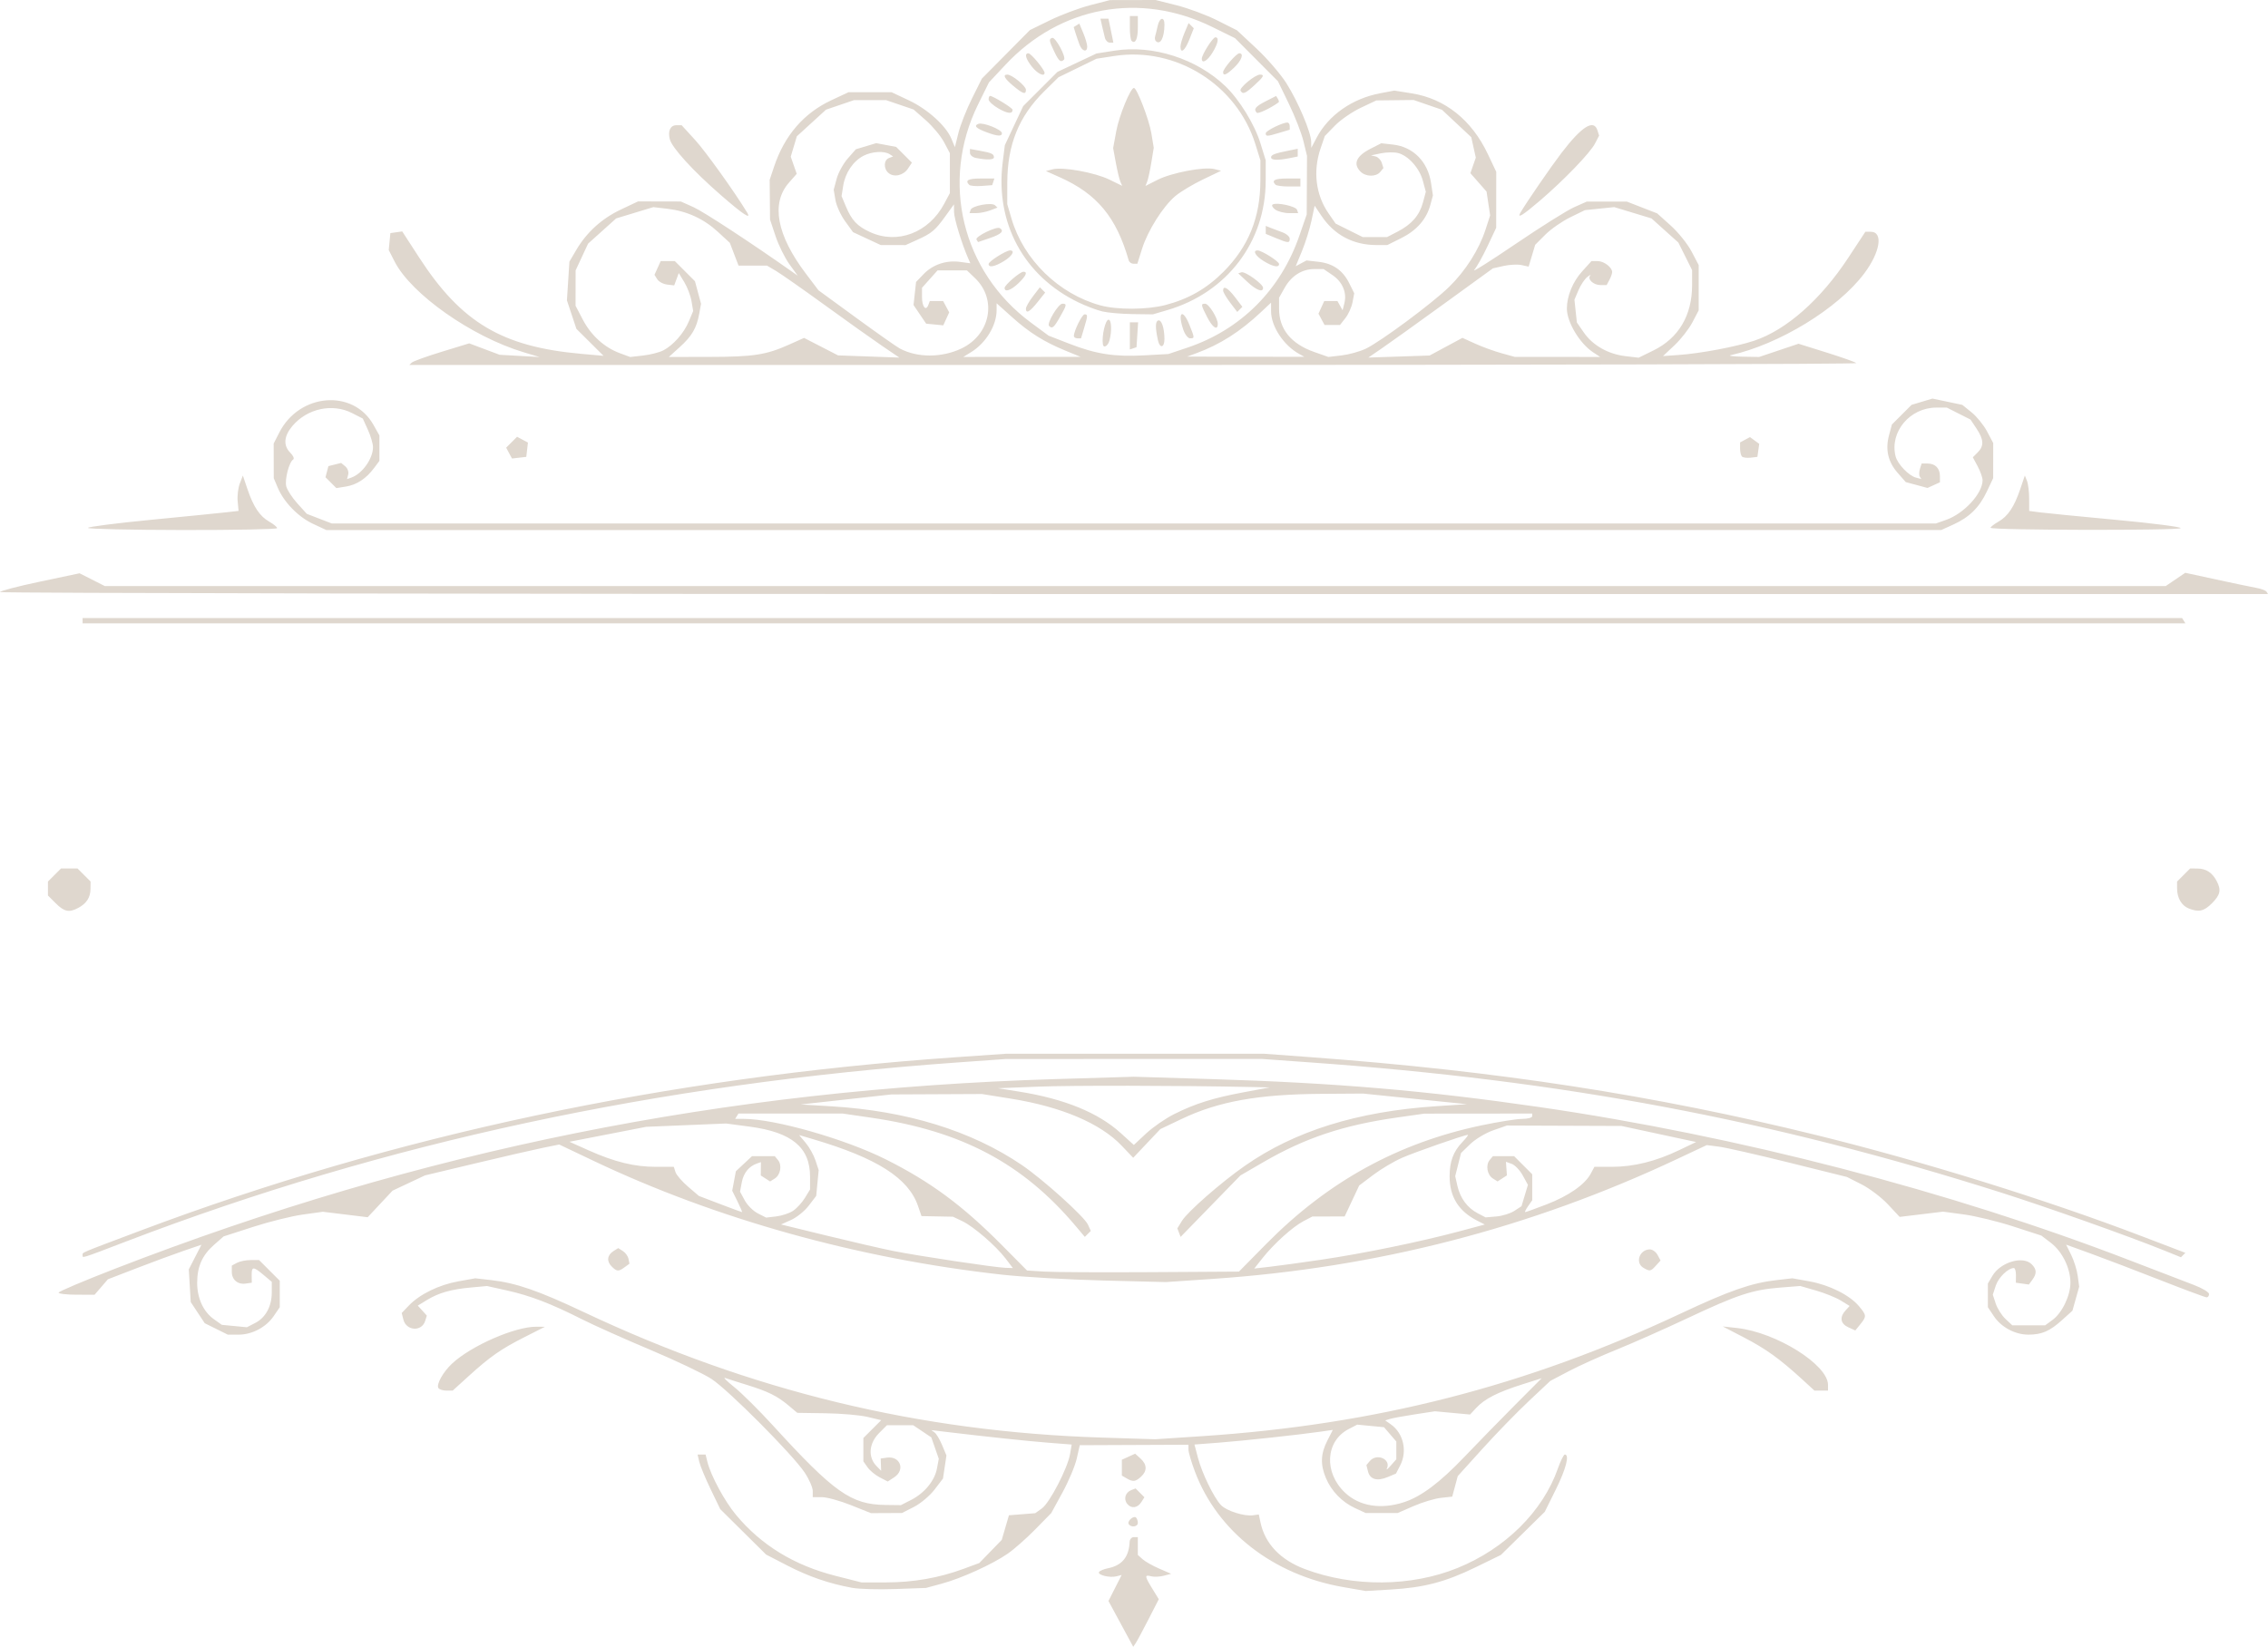 <?xml version="1.0" encoding="UTF-8" standalone="no"?>
<!-- Created with Inkscape (http://www.inkscape.org/) -->

<svg
   version="1.1"
   id="svg1"
   width="851.113"
   height="618.173"
   viewBox="0 0 851.113 618.173"
   fill="#dfd7ce"
   xmlns="http://www.w3.org/2000/svg"
   xmlns:svg="http://www.w3.org/2000/svg">
  <defs
     id="defs1" />
  <g
     id="g1"
     transform="translate(-262.38,-138.958)">
    <path
       d="M 54.529,884.196 C 54.238,883.905 54,879.692 54,874.833 V 866 H 45 36 V 460 54 h 8.962 8.962 L 54.212,44.926 54.5,35.852 l 636,0.006 636,0.006 0.287,9.068 0.288,9.068 h 8.962 8.963 v 406 406 h -8.963 -8.962 l -0.288,8.959 -0.287,8.959 -635.721,0.403 C 341.133,884.543 54.82,884.487 54.529,884.196 Z M 1324,874 v -8 H 690.5 57 v 8 8 H 690.5 1324 Z M 54,460 V 56.5 H 46.5 39 V 460 863.5 h 7.5 7.5 z m 1270,0.043 V 56.213 L 690.5,56.356 57,56.5 l 2.8e-5,403.5 2.7e-5,403.5 633.5,0.187 L 1324,863.874 Z M 1342.001,460 1342,56.5 h -7.5 -7.5 V 460 863.5 h 7.498 7.498 z M 1324,46 V 38 H 690.5 57 v 8 8 H 690.5 1324 Z"
       id="path1"
       style="display:none" />
  </g>
  <g
     id="layer3"
     transform="translate(-262.38,-138.958)">
    <path
       d="m 683.002,748.533 -4.649,-8.598 2.476,-4.886 2.476,-4.886 -1.949,0.51 c -2.499,0.654 -7.224,-0.513 -6.543,-1.615 0.286,-0.463 1.795,-1.096 3.353,-1.408 5.292,-1.058 7.883,-4.226 8.132,-9.942 0.042,-0.963 0.751,-1.75 1.577,-1.75 h 1.5 v 3.345 3.345 l 1.763,1.595 c 0.97,0.877 3.782,2.47 6.25,3.539 l 4.487,1.944 -2.766,0.728 c -1.521,0.401 -3.659,0.495 -4.75,0.21 -2.522,-0.659 -2.463,-0.088 0.479,4.701 l 2.401,3.907 -3.889,7.593 c -2.139,4.176 -4.297,8.194 -4.795,8.929 l -0.905,1.337 z m -100.795,-13.53 c -8.677,-1.591 -16.296,-4.209 -24.331,-8.359 l -8,-4.132 -8.606,-8.527 -8.606,-8.527 -3.613,-7.5 c -1.987,-4.125 -3.901,-8.738 -4.252,-10.25 l -0.639,-2.75 h 1.5 1.5 l 0.684,2.75 c 1.29,5.187 6.452,14.753 10.741,19.905 9.491,11.401 21.819,18.944 37.431,22.905 l 9.617,2.44 h 9.306 c 10.164,0 19.828,-1.694 29.017,-5.087 l 5.92,-2.185 4.214,-4.344 4.214,-4.344 1.347,-4.62 1.347,-4.62 4.935,-0.389 4.935,-0.389 2.504,-1.798 c 2.913,-2.092 9.643,-15.069 10.554,-20.349 l 0.625,-3.624 -8.838,-0.691 c -7.753,-0.606 -23.024,-2.228 -38.838,-4.125 l -5,-0.6 1.211,0.868 c 0.666,0.477 1.943,2.619 2.837,4.759 l 1.626,3.891 -0.649,4.327 -0.649,4.327 -3.188,4.172 c -1.754,2.294 -5.213,5.205 -7.688,6.469 l -4.5,2.297 -5.833,0.028 -5.833,0.028 -7.492,-3 c -4.121,-1.65 -9.033,-3 -10.917,-3 h -3.424 v -2.329 c 0,-1.281 -1.355,-4.374 -3.01,-6.873 -4.471,-6.75 -28.658,-31.058 -35.018,-35.192 -3.04,-1.977 -13.39,-6.9 -23,-10.942 -9.61,-4.041 -21.095,-9.179 -25.523,-11.417 -11.643,-5.885 -19.442,-8.887 -28.08,-10.809 l -7.611,-1.693 -6.129,0.563 c -7.433,0.683 -12.037,2.005 -16.488,4.734 l -3.359,2.06 1.699,1.877 1.699,1.877 -0.641,2.021 c -1.307,4.117 -7.099,3.726 -8.172,-0.553 l -0.616,-2.455 2.698,-2.816 c 4.03,-4.207 11.262,-7.747 18.484,-9.049 l 6.432,-1.159 6.068,0.696 c 9.258,1.062 17.598,3.947 34.58,11.963 62.865,29.674 125.982,44.97 194.488,47.133 l 20,0.632 17.5,-1.156 c 65.22,-4.309 121.744,-18.791 179.755,-46.057 18.212,-8.56 26.46,-11.442 35.813,-12.515 l 6.068,-0.696 6.432,1.159 c 7.436,1.34 15.046,5.152 18.515,9.275 2.909,3.457 2.94,3.853 0.535,6.823 l -1.883,2.325 -2.618,-1.193 c -2.955,-1.346 -3.363,-3.755 -1.065,-6.293 l 1.552,-1.715 -3.302,-2.025 c -1.816,-1.114 -5.984,-2.799 -9.262,-3.746 l -5.96,-1.72 -7.54,0.596 c -10.408,0.823 -16.058,2.685 -34.54,11.383 -8.8,4.142 -20.892,9.504 -26.871,11.917 -5.979,2.412 -14.016,6.039 -17.86,8.059 l -6.989,3.673 -8.057,7.568 c -4.431,4.162 -12.245,12.201 -17.363,17.864 l -9.307,10.296 -1.038,3.855 -1.038,3.855 -4.238,0.463 c -2.331,0.255 -6.938,1.639 -10.238,3.076 l -6,2.613 -6,0.002 -6,0.002 -4,-1.852 c -4.902,-2.269 -8.887,-6.392 -10.947,-11.322 -2.106,-5.042 -1.952,-9.08 0.532,-13.948 l 2.085,-4.086 -4.335,0.628 c -8.072,1.17 -29.286,3.468 -38.463,4.168 l -9.128,0.696 1.319,4.999 c 1.529,5.796 5.908,14.817 8.59,17.696 2.048,2.198 8.756,4.343 12.101,3.869 l 2.143,-0.303 0.634,3 c 1.681,7.958 7.465,14.038 16.637,17.49 18.147,6.83 39.887,6.677 57.315,-0.405 17.943,-7.291 31.993,-21.226 37.645,-37.335 1.013,-2.888 2.186,-5.25 2.607,-5.25 1.844,0 0.456,5.394 -3.38,13.134 l -4.146,8.366 -8.227,8.092 -8.227,8.092 -9.377,4.573 c -11.416,5.567 -19.402,7.675 -31.878,8.41 l -9.5,0.56 -8.518,-1.488 c -26.249,-4.585 -47.084,-20.833 -55.547,-43.318 -1.339,-3.558 -2.435,-7.286 -2.435,-8.285 v -1.815 l -20.397,0.088 -20.397,0.088 -1.125,5 c -0.619,2.75 -3.028,8.484 -5.353,12.743 l -4.228,7.743 -6,6.121 c -3.3,3.366 -7.946,7.464 -10.325,9.107 -5.772,3.985 -17.28,9.224 -24.675,11.235 l -6,1.631 -11.5,0.41 c -6.325,0.226 -13.601,0.025 -16.169,-0.446 z m 207.077,-32.166 c 6.42,-2.095 13.447,-7.369 22.602,-16.967 4.939,-5.177 13.493,-13.945 19.01,-19.485 l 10.031,-10.072 -7.318,2.324 c -9.153,2.906 -14.05,5.396 -17.149,8.715 l -2.416,2.589 -6.584,-0.61 -6.584,-0.61 -7.5,1.149 c -4.125,0.632 -8.327,1.403 -9.337,1.713 l -1.837,0.564 2.093,1.466 c 4.765,3.337 6.299,10.088 3.517,15.469 l -1.565,3.026 -3.077,1.294 c -3.981,1.674 -6.663,0.922 -7.416,-2.077 l -0.601,-2.393 1.234,-1.487 c 2.632,-3.172 8.191,-0.7 6.416,2.853 -0.319,0.638 0.355,0.097 1.497,-1.201 l 2.076,-2.361 v -3.333 -3.333 l -2.309,-2.684 -2.309,-2.684 -5.026,-0.483 -5.026,-0.483 -3.21,1.66 c -8.73,4.514 -9.406,16.328 -1.368,23.882 5.433,5.105 13.463,6.395 22.154,3.56 z m -184.993,-0.835 c 5.014,-2.558 8.837,-7.201 9.695,-11.776 l 0.689,-3.673 -1.399,-4.015 -1.399,-4.015 -3.398,-2.283 -3.398,-2.283 h -4.929 -4.929 l -2.923,2.923 c -3.857,3.858 -4.278,9.02 -1.009,12.385 l 1.757,1.808 -0.086,-2.308 -0.086,-2.308 2.305,-0.327 c 5.025,-0.712 7.018,4.586 2.771,7.369 l -2.424,1.588 -3.015,-1.559 c -1.659,-0.858 -3.718,-2.562 -4.576,-3.788 l -1.56,-2.228 v -4.378 -4.377 l 3.349,-3.349 3.349,-3.349 -5.099,-1.219 c -2.805,-0.671 -9.891,-1.29 -15.748,-1.376 l -10.648,-0.157 -3.221,-2.711 c -4.285,-3.605 -7.738,-5.319 -15.632,-7.757 -3.622,-1.119 -7.319,-2.301 -8.217,-2.629 -0.898,-0.327 0.639,1.221 3.416,3.441 2.777,2.22 9.302,8.693 14.5,14.385 23.048,25.239 29.353,29.695 42.241,29.851 l 5.79,0.07 z m 81.656,9.069 c -0.68,-1.101 1.868,-3.342 2.772,-2.438 0.362,0.362 0.658,1.258 0.658,1.991 0,1.49 -2.578,1.825 -3.43,0.447 z m -0.524,-7.558 c -1.493,-1.799 -0.757,-4.346 1.509,-5.215 l 1.6,-0.614 1.655,1.656 1.655,1.656 -1.09,1.731 c -1.46,2.319 -3.775,2.66 -5.33,0.787 z m -0.296,-9.636 -1.75,-1.019 v -2.972 -2.972 l 2.496,-1.137 2.496,-1.137 2.004,1.814 c 2.494,2.257 2.557,4.694 0.175,6.849 -2.1,1.9 -2.985,1.994 -5.421,0.575 z M 426.894,659.987 c -0.843,-1.363 1.777,-6.038 5.143,-9.178 7.18,-6.698 23.626,-13.886 31.641,-13.828 l 3.198,0.023 -7.743,3.92 c -8.815,4.463 -12.831,7.277 -21.064,14.757 l -5.807,5.276 h -2.384 c -1.311,0 -2.654,-0.437 -2.984,-0.971 z m 511.689,-3.34 c -8.325,-7.623 -13.531,-11.368 -21.707,-15.613 l -8,-4.154 5.356,0.587 c 14.681,1.61 34.144,13.772 34.144,21.335 v 2.156 h -2.543 -2.543 z m -595.039,-18.835 -4.332,-2.144 -2.628,-3.972 -2.628,-3.972 -0.364,-6.133 -0.364,-6.133 2.373,-4.622 2.373,-4.622 -6.549,2.236 c -3.602,1.23 -11.499,4.146 -17.549,6.481 l -11,4.245 -2.5,2.9 -2.5,2.9 -6.75,-0.009 c -3.712,-0.005 -6.75,-0.355 -6.75,-0.777 0,-0.423 9.562,-4.475 21.25,-9.004 114.859,-44.518 228.315,-67.403 352.75,-71.154 l 29.5,-0.889 28.917,0.879 c 46.736,1.421 80.396,4.286 123.083,10.478 74.524,10.81 154.272,31.523 222,57.661 9.9,3.821 20.587,7.926 23.749,9.122 3.162,1.197 5.75,2.738 5.75,3.426 5e-4,0.688 -0.407,1.25 -0.906,1.25 -0.499,0 -8.486,-2.973 -17.75,-6.607 -9.264,-3.634 -20.925,-8.085 -25.915,-9.892 l -9.071,-3.285 1.913,3.866 c 1.052,2.126 2.156,5.676 2.452,7.888 l 0.539,4.022 -1.261,4.506 -1.262,4.506 -3.922,3.543 c -4.611,4.166 -7.596,5.455 -12.633,5.452 -4.969,-0.002 -10.162,-2.775 -12.915,-6.896 l -2.27,-3.398 v -4.448 -4.448 l 1.706,-2.888 c 3.038,-5.143 11.445,-7.626 14.723,-4.349 1.914,1.914 1.985,3.481 0.265,5.832 l -1.306,1.786 -2.444,-0.345 -2.444,-0.345 0.039,-2.75 c 0.022,-1.512 -0.332,-2.75 -0.785,-2.75 -2.152,0 -5.767,3.508 -6.781,6.582 l -1.128,3.418 1.107,3.353 c 0.609,1.844 2.255,4.432 3.658,5.75 l 2.551,2.397 h 6.17 6.169 l 2.736,-2 c 3.634,-2.657 6.77,-9.198 6.742,-14.066 -0.03,-5.449 -3.086,-11.652 -7.337,-14.895 l -3.577,-2.728 -10.595,-3.436 c -5.827,-1.89 -14.121,-3.91 -18.43,-4.49 l -7.836,-1.054 -8.154,0.986 -8.154,0.986 -4.417,-4.722 c -2.429,-2.597 -6.885,-5.971 -9.9,-7.496 l -5.483,-2.774 -21.684,-5.389 c -11.926,-2.964 -23.76,-5.655 -26.298,-5.981 l -4.614,-0.592 -11,5.177 c -55.234,25.996 -112.864,40.876 -174.5,45.056 l -17.5,1.187 -23.5,-0.589 c -12.925,-0.324 -30.025,-1.314 -38,-2.199 -53.899,-5.985 -107.405,-20.904 -153.318,-42.752 l -12.818,-6.1 -6.182,1.259 c -3.4,0.692 -14.732,3.3 -25.182,5.795 l -19,4.536 -6.089,2.866 -6.089,2.866 -4.666,4.989 -4.666,4.989 -8.407,-1.028 -8.407,-1.028 -7.565,1.052 c -4.161,0.579 -12.541,2.661 -18.622,4.627 l -11.057,3.575 -3.614,3.173 c -4.417,3.878 -6.316,8.169 -6.316,14.271 0,5.755 2.324,10.816 6.251,13.612 l 3.004,2.139 4.707,0.452 4.707,0.452 3.149,-1.628 c 3.894,-2.014 6.183,-6.254 6.183,-11.456 v -3.961 l -3.077,-2.589 c -3.884,-3.268 -4.512,-3.245 -4.463,0.161 l 0.039,2.75 -2.305,0.327 c -2.983,0.423 -5.195,-1.457 -5.195,-4.414 v -2.342 l 1.934,-1.035 c 1.064,-0.569 3.367,-1.035 5.118,-1.035 h 3.183 l 3.882,3.882 3.882,3.882 v 4.97 4.97 l -2.25,3.296 c -2.883,4.223 -8.133,7 -13.234,6.999 l -4.016,-7.9e-4 z m 394.052,-31.942 c 23.098,-23.412 49.421,-37.908 80.78,-44.484 6.325,-1.326 13.188,-2.415 15.25,-2.42 2.062,-0.004 3.75,-0.458 3.75,-1.008 v -1 l -20.25,0.018 -20.25,0.018 -10.222,1.453 c -20.215,2.874 -34.506,7.652 -50.279,16.812 l -8.5,4.936 -11.223,11.533 -11.223,11.533 -0.614,-1.6 -0.614,-1.6 1.72,-2.802 c 2.114,-3.443 14.637,-14.411 23.606,-20.674 18.776,-13.113 42.257,-20.427 71.847,-22.381 l 11.5,-0.759 -19.5,-1.993 -19.5,-1.993 -15.5,0.104 c -23.821,0.16 -38.716,2.829 -52.532,9.414 l -8.032,3.828 -5.087,5.379 -5.087,5.379 -4.381,-4.591 c -7.975,-8.358 -22.591,-14.559 -41.459,-17.59 l -10.921,-1.754 -17,0.081 -17,0.08 -17,1.88 -17,1.88 11.538,0.698 c 28.29,1.712 52.47,9.169 71.419,22.027 7.929,5.38 23.435,19.355 24.8,22.351 l 1.089,2.39 -1.124,1.124 -1.124,1.124 -3.281,-3.901 c -19.916,-23.681 -42.917,-35.893 -76.945,-40.852 l -10.628,-1.549 h -19.563 -19.563 l -0.618,1 -0.618,1 3.309,0.003 c 11.577,0.011 37.988,7.555 53.261,15.213 16.747,8.397 28.759,17.276 43.508,32.157 l 9.46,9.545 6.54,0.411 c 3.597,0.226 21.489,0.319 39.761,0.207 l 33.22,-0.205 z m -97.848,5.509 c -3.681,-4.826 -12.035,-12.033 -16.285,-14.05 l -3.464,-1.644 -5.905,-0.114 -5.905,-0.114 -1.312,-3.816 c -3.595,-10.46 -15.356,-17.951 -39.31,-25.04 l -5.308,-1.571 2.472,2.938 c 1.36,1.616 3.013,4.577 3.674,6.58 l 1.202,3.642 -0.465,4.841 -0.465,4.841 -2.785,3.651 c -1.532,2.008 -4.504,4.421 -6.605,5.361 l -3.82,1.71 17.204,4.202 c 9.462,2.311 20.649,4.892 24.86,5.735 9.349,1.871 38.285,6.224 42.145,6.34 l 2.801,0.084 z m 118.628,0.419 c 15.41,-2.268 36.941,-6.689 51.35,-10.544 l 9.85,-2.635 -2.85,-1.452 c -6.981,-3.556 -10.351,-8.965 -10.351,-16.612 0,-5.581 1.381,-9.315 4.751,-12.847 1.443,-1.512 2.392,-2.75 2.109,-2.75 -1.292,0 -19.929,6.507 -24.818,8.665 -3.002,1.325 -7.824,4.196 -10.716,6.379 l -5.258,3.97 -2.728,5.806 -2.728,5.806 -6.056,0.014 -6.056,0.014 -3.364,1.758 c -4.031,2.106 -11.09,8.481 -15.354,13.865 l -3.094,3.907 5.907,-0.678 c 3.249,-0.373 11.982,-1.572 19.407,-2.665 z M 559.962,593.493 c 1.38,-0.904 3.386,-3.082 4.458,-4.84 l 1.949,-3.196 0.004,-4.8 c 0.009,-10.974 -6.845,-16.671 -22.582,-18.773 l -8.914,-1.19 -15,0.622 -15,0.622 -14.404,2.806 -14.404,2.806 7.243,3.239 c 9.744,4.357 17.142,6.167 25.207,6.167 h 6.723 l 0.626,1.972 c 0.344,1.085 2.463,3.544 4.708,5.466 l 4.082,3.494 7.945,3.034 c 4.37,1.669 8.075,3.034 8.234,3.034 0.159,0 -0.604,-1.804 -1.695,-4.01 l -1.984,-4.01 0.687,-3.661 0.687,-3.661 3.028,-2.829 3.028,-2.829 h 4.272 4.272 l 1.199,1.445 c 1.6,1.928 0.966,5.588 -1.204,6.948 l -1.75,1.097 -1.75,-1.122 -1.75,-1.122 0.03,-2.508 0.03,-2.508 -1.53,0.536 c -2.984,1.046 -5,3.552 -5.652,7.03 l -0.661,3.523 1.763,3.274 c 0.97,1.801 3.171,3.993 4.891,4.871 l 3.128,1.597 3.788,-0.441 c 2.083,-0.242 4.917,-1.181 6.298,-2.085 z m 270.723,-0.003 2.677,-1.754 1.201,-4.009 1.201,-4.009 -1.944,-3.539 c -1.069,-1.946 -2.925,-3.891 -4.124,-4.323 l -2.18,-0.784 0.18,2.551 0.18,2.551 -1.75,1.136 -1.75,1.136 -1.75,-1.097 c -2.17,-1.36 -2.804,-5.02 -1.204,-6.948 l 1.199,-1.444 h 3.978 3.978 l 3.4,3.4 3.4,3.4 v 4.877 4.878 l -1.557,2.223 c -0.856,1.222 -1.335,2.223 -1.064,2.223 0.271,0 3.893,-1.309 8.048,-2.909 8.21,-3.161 14.348,-7.434 16.526,-11.504 l 1.384,-2.586 h 6.621 c 8.084,0 16.424,-2.062 25.041,-6.192 l 6.5,-3.115 -14,-3.015 -14,-3.015 -21.5,-0.081 -21.5,-0.081 -5.143,1.795 c -2.829,0.987 -6.702,3.31 -8.609,5.161 l -3.466,3.366 -1.092,4.339 -1.092,4.339 0.821,3.639 c 1.038,4.6 3.738,8.259 7.582,10.272 l 3,1.571 4.066,-0.348 c 2.236,-0.191 5.271,-1.137 6.743,-2.102 z m -127.686,-36.315 c 7.922,-3.962 14.62,-6.066 26.178,-8.221 l 9.699,-1.808 -7.5,-0.156 c -27.164,-0.565 -66.789,-0.628 -79.5,-0.125 l -15,0.593 7.954,1.268 c 16.965,2.705 29.663,7.886 38.113,15.549 l 4.933,4.473 4.623,-4.317 c 2.543,-2.374 7.268,-5.64 10.5,-7.256 z m -211.102,57.161 c -1.949,-1.949 -1.657,-4.264 0.729,-5.766 l 1.75,-1.102 1.75,1.102 c 0.963,0.606 1.911,1.924 2.109,2.929 l 0.359,1.827 -1.8,1.316 c -2.32,1.697 -2.933,1.658 -4.896,-0.305 z m 387.229,0.541 c -3.25,-1.893 -1.495,-6.92 2.415,-6.92 0.971,0 2.267,0.937 2.88,2.083 l 1.115,2.083 -1.735,1.917 c -1.977,2.185 -2.27,2.237 -4.675,0.837 z m -585.75,-4.813 c 0,-1.041 -1.432,-0.437 21.5,-9.075 95.192,-35.857 197.748,-57.673 306.5,-65.197 l 18.5,-1.28 48.5,0.003 48.5,0.003 17,1.251 c 70.415,5.183 129.078,14.219 190.344,29.32 39.799,9.81 85.775,24.107 121.961,37.928 l 16.306,6.228 -0.83,0.83 -0.83,0.83 -6.475,-2.616 c -13.143,-5.309 -43.979,-16.26 -60.975,-21.654 -86.264,-27.378 -164.234,-42.068 -259.5,-48.889 l -18,-1.289 -48,0.01 -48,0.01 -18,1.287 c -112.726,8.061 -215.146,30.099 -311.896,67.111 -17.605,6.735 -16.604,6.422 -16.604,5.188 z m -10.077,-132.03 -2.923,-2.923 v -2.622 -2.622 l 2.455,-2.455 2.455,-2.455 h 3.091 3.091 l 2.455,2.455 2.455,2.455 -0.032,2.795 c -0.036,3.198 -1.511,5.459 -4.652,7.132 -3.377,1.798 -5.221,1.412 -8.393,-1.76 z m 800.392,1.916 c -2.647,-1.067 -4.315,-3.955 -4.315,-7.473 v -2.611 l 2.454,-2.455 2.455,-2.455 2.795,0.032 c 3.198,0.036 5.459,1.511 7.132,4.652 1.798,3.377 1.412,5.221 -1.76,8.393 -3.01,3.011 -4.978,3.441 -8.761,1.916 z M 293.376,371.958 v -1 h 393.941 393.941 l 0.618,1 0.618,1 h -394.559 -394.559 z m -30.995,-10.75 c 0.003,-0.412 6.722,-2.167 14.932,-3.899 l 14.927,-3.149 4.738,2.399 4.738,2.399 h 386.691 386.691 l 3.672,-2.492 3.672,-2.492 11.717,2.539 c 6.444,1.397 13.19,2.804 14.991,3.127 1.801,0.323 3.515,0.977 3.809,1.453 l 0.535,0.865 H 687.935 c -234.057,0 -425.557,-0.338 -425.554,-0.75 z m 32.995,-24.089 c 0,-0.408 10.688,-1.778 23.75,-3.044 13.062,-1.266 25.782,-2.535 28.266,-2.821 l 4.516,-0.52 -0.342,-3.638 c -0.188,-2.001 0.174,-4.988 0.804,-6.637 l 1.146,-2.998 1.735,5.126 c 2.256,6.663 4.613,10.173 8.205,12.216 1.599,0.91 2.911,1.996 2.914,2.413 0.003,0.417 -15.969,0.733 -35.494,0.702 -19.525,-0.032 -35.5,-0.391 -35.5,-0.799 z m 84.493,-1.512 c -5.547,-2.583 -10.945,-8.113 -13.251,-13.576 l -1.509,-3.573 -0.013,-6.502 -0.013,-6.502 2.118,-4.152 c 7.538,-14.776 27.706,-16.423 35.315,-2.884 l 2.246,3.995 v 4.776 4.776 l -2.004,2.684 c -2.966,3.973 -6.478,6.287 -10.541,6.947 l -3.614,0.586 -2.038,-2.038 -2.038,-2.038 0.545,-2.085 0.545,-2.085 2.393,-0.601 2.393,-0.601 1.557,1.292 c 0.856,0.71 1.351,2.077 1.1,3.037 l -0.456,1.745 1.637,-0.577 c 4.099,-1.446 8.156,-7.181 8.115,-11.474 -0.012,-1.265 -0.878,-4.186 -1.925,-6.491 l -1.903,-4.191 -4.035,-2.059 c -7.395,-3.772 -16.863,-1.712 -22.406,4.876 -3.2,3.803 -3.461,7.313 -0.745,10.029 1.08,1.08 1.563,2.211 1.073,2.514 -1.555,0.961 -3.251,7.533 -2.606,10.101 0.341,1.36 2.213,4.234 4.159,6.388 l 3.538,3.916 4.686,1.808 4.686,1.808 h 301 301 l 3.836,-1.356 c 6.738,-2.382 13.664,-9.914 13.664,-14.86 0,-0.998 -0.822,-3.348 -1.827,-5.222 l -1.827,-3.407 1.827,-1.827 c 2.42,-2.42 2.305,-4.813 -0.431,-8.929 l -2.258,-3.398 -4.454,-2.25 -4.454,-2.25 h -3.887 c -9.98,0 -17.631,9.127 -15.332,18.289 0.726,2.891 4.944,7.295 7.67,8.008 l 1.975,0.516 -0.566,-0.916 c -0.311,-0.504 -0.281,-1.812 0.066,-2.907 l 0.632,-1.991 h 2.233 c 2.874,0 4.633,1.792 4.633,4.721 v 2.321 l -2.332,1.062 -2.332,1.062 -4.077,-1.098 -4.077,-1.098 -3.042,-3.465 c -3.635,-4.14 -4.688,-8.76 -3.231,-14.173 l 1.073,-3.984 3.689,-3.689 3.689,-3.689 3.914,-1.173 3.914,-1.173 5.609,1.177 5.609,1.177 3.507,2.839 c 1.929,1.561 4.537,4.787 5.796,7.167 l 2.289,4.329 -0.01,6.593 -0.01,6.593 -2.364,5 c -2.841,6.009 -6.574,9.684 -12.617,12.419 l -4.5,2.037 -303,0.012 -303,0.012 z m 629.514,1.472 c 0,-0.341 1.315,-1.365 2.914,-2.275 3.591,-2.043 5.948,-5.551 8.208,-12.218 l 1.738,-5.128 0.805,2 c 0.443,1.1 0.81,4.092 0.817,6.648 l 0.012,4.648 4,0.531 c 2.2,0.292 15.103,1.561 28.674,2.82 13.571,1.259 24.447,2.656 24.169,3.106 -0.581,0.939 -71.347,0.807 -71.337,-0.133 z m -555.962,-28.038 -1.09,-2.037 2.046,-2.046 2.046,-2.046 2.037,1.09 2.037,1.09 -0.31,2.683 -0.31,2.683 -2.683,0.31 -2.683,0.31 z m 462.668,1.296 c -0.392,-0.392 -0.713,-1.747 -0.713,-3.011 v -2.298 l 1.862,-0.996 1.862,-0.996 1.733,1.267 1.733,1.267 -0.345,2.444 -0.345,2.444 -2.537,0.296 c -1.396,0.163 -2.858,-0.025 -3.25,-0.417 z M 416.926,275.053 c 0.522,-0.498 5.582,-2.323 11.242,-4.056 l 10.292,-3.151 5.708,2.144 5.708,2.144 7.5,0.425 7.5,0.425 -6.008,-1.805 c -19.479,-5.853 -42.163,-21.814 -48.412,-34.064 l -2.196,-4.304 0.308,-3.176 0.308,-3.176 2.223,-0.316 2.223,-0.316 6.366,9.816 c 15.817,24.389 31.091,33.475 60.728,36.128 l 8.459,0.757 -5.097,-5.067 -5.097,-5.067 -1.776,-5.347 -1.776,-5.347 0.466,-7.265 0.466,-7.265 2.561,-4.356 c 3.918,-6.664 9.593,-11.817 16.729,-15.193 l 6.476,-3.063 8.024,0.019 8.024,0.019 4.738,2.119 c 3.764,1.684 21.493,13.293 37.009,24.235 l 2.117,1.493 -3.124,-4.312 c -1.718,-2.372 -4.056,-7.115 -5.196,-10.539 l -2.072,-6.227 -0.068,-7.454 -0.068,-7.454 1.674,-5 c 3.905,-11.667 11.123,-20.029 21.467,-24.869 l 6.476,-3.031 h 8.048 8.048 l 6.476,3.045 c 7.08,3.329 13.994,9.571 16.022,14.466 l 1.294,3.124 1.334,-5.367 c 0.734,-2.952 3.012,-8.742 5.064,-12.867 l 3.73,-7.5 9.016,-9.108 9.016,-9.108 7.529,-3.685 c 4.141,-2.027 10.891,-4.558 15,-5.625 l 7.471,-1.94 8.59,-0.017 8.59,-0.017 7.91,1.993 c 4.351,1.096 11.217,3.655 15.259,5.688 l 7.349,3.695 7.334,6.849 c 4.034,3.767 9.094,9.645 11.244,13.062 4.381,6.962 9.2,18.343 9.267,21.884 l 0.044,2.329 2.005,-3.799 c 4.476,-8.482 13.352,-14.699 23.821,-16.685 l 5.344,-1.013 6.583,1.052 c 12.422,1.984 22.435,9.975 28.474,22.722 l 3.185,6.723 -0.01,10.5 -0.01,10.5 -3.272,6.954 c -1.799,3.825 -4.046,7.83 -4.992,8.901 -0.946,1.071 6.019,-3.311 15.478,-9.737 9.459,-6.426 19.359,-12.645 22,-13.82 l 4.802,-2.136 7.5,0.003 7.5,0.003 5.702,2.22 5.702,2.22 5.104,4.589 c 2.807,2.524 6.31,6.887 7.784,9.696 l 2.681,5.108 v 8.5 8.5 l -2.359,4.5 c -1.297,2.475 -4.309,6.335 -6.693,8.579 l -4.334,4.079 5.705,-0.395 c 8.333,-0.577 21.84,-3.124 28.565,-5.386 12.062,-4.057 24.923,-15.413 35.254,-31.126 l 6.41,-9.75 h 2.019 c 4.781,0 3.572,7.655 -2.48,15.698 -9.889,13.144 -31.778,26.532 -50.064,30.622 -1.1,0.246 0.846,0.5 4.324,0.563 l 6.324,0.116 7.395,-2.482 7.395,-2.482 10.503,3.288 c 5.777,1.808 10.816,3.6 11.198,3.982 0.39,0.383 -121.638,0.695 -271.164,0.695 h -271.867 z m 94.356,-4.561 c 3.793,-1.982 7.759,-6.487 9.607,-10.911 l 1.619,-3.877 -0.626,-3.707 c -0.344,-2.039 -1.561,-5.243 -2.703,-7.121 l -2.076,-3.414 -0.856,2.315 -0.856,2.315 -2.657,-0.317 c -1.461,-0.174 -3.128,-1.07 -3.703,-1.989 l -1.047,-1.672 1.174,-2.578 1.174,-2.578 h 2.639 2.639 l 3.786,3.786 3.786,3.786 1.139,4.229 1.139,4.229 -0.676,3.735 c -0.974,5.381 -2.737,8.396 -7.347,12.56 l -4.068,3.675 15.253,-0.025 c 16.543,-0.026 21.272,-0.757 29.875,-4.613 l 5.622,-2.52 6.378,3.281 6.378,3.281 11.5,0.414 11.5,0.414 -6.5,-4.417 c -3.575,-2.43 -13.228,-9.3 -21.452,-15.268 -8.224,-5.968 -16.47,-11.746 -18.325,-12.841 l -3.373,-1.99 h -5.344 -5.344 l -1.634,-4.278 -1.634,-4.278 -4.478,-4.127 c -5.332,-4.915 -11.642,-7.804 -18.908,-8.658 l -5.318,-0.625 -6.981,2.12 -6.981,2.12 -5.267,4.736 -5.267,4.736 -2.338,5.02 -2.338,5.02 -0.01,6.636 -0.01,6.636 2.75,5.257 c 3.079,5.885 8.087,10.415 13.877,12.553 l 3.873,1.43 4.906,-0.561 c 2.699,-0.309 6.074,-1.171 7.5,-1.917 z m 111.871,-0.705 c 10.918,-5.192 13.487,-18.412 5.134,-26.414 l -3.042,-2.915 h -5.516 -5.516 l -2.918,3.266 -2.918,3.266 v 3.425 c 0,3.67 1.421,5.496 2.364,3.038 l 0.573,-1.494 h 2.496 2.496 l 1.138,2.126 1.138,2.127 -1.11,2.436 -1.11,2.436 -3.211,-0.313 -3.211,-0.313 -2.37,-3.5 -2.37,-3.5 0.474,-4.326 0.474,-4.326 2.779,-2.901 c 3.473,-3.625 8.5,-5.338 13.64,-4.648 l 3.958,0.531 -0.737,-1.665 c -2.405,-5.434 -5.364,-15.081 -5.386,-17.565 l -0.026,-2.9 -3.175,4.4 c -3.9,5.405 -5.167,6.468 -10.658,8.945 l -4.333,1.955 -4.667,-0.01 -4.667,-0.01 -5.19,-2.417 -5.19,-2.417 -2.978,-4.111 c -1.638,-2.261 -3.271,-5.844 -3.628,-7.961 l -0.65,-3.85 1.111,-4.126 c 0.611,-2.269 2.484,-5.689 4.162,-7.6 l 3.051,-3.475 3.811,-1.142 3.811,-1.142 3.747,0.703 3.747,0.703 2.954,2.954 2.954,2.954 -1.469,2.223 c -1.71,2.588 -5.223,3.396 -7.294,1.677 -1.921,-1.595 -1.841,-4.865 0.139,-5.625 l 1.584,-0.608 -1.334,-0.846 c -2.07,-1.312 -6.639,-1.028 -9.805,0.609 -3.849,1.99 -6.822,6.366 -7.59,11.172 l -0.631,3.947 1.634,3.911 c 2.169,5.191 4.248,7.395 9.058,9.604 10.285,4.723 22.02,0.243 27.818,-10.619 l 2.135,-4 v -7.5 -7.5 l -2.185,-4.128 c -1.202,-2.271 -4.265,-5.959 -6.806,-8.196 l -4.621,-4.068 -5.17,-1.763 -5.17,-1.763 h -6 -6 l -5.262,1.793 -5.262,1.793 -5.475,5.003 -5.475,5.003 -1.144,3.819 -1.144,3.819 1.123,3.22 1.123,3.22 -2.943,3.352 c -6.794,7.738 -4.562,19.662 6.388,34.131 l 4.72,6.236 14.175,10.346 c 7.797,5.69 15.161,10.873 16.366,11.517 6.542,3.496 15.726,3.493 23.087,-0.007 z m 39.065,0.796 c -8.117,-3.339 -13.536,-6.744 -20.093,-12.627 l -5.75,-5.159 v 2.612 c 0,5.691 -3.994,12.286 -9.5,15.687 l -3,1.853 22,-0.02 22,-0.02 z m 45.699,-1.108 c 20.079,-6.74 35.045,-21.69 42.072,-42.027 l 2.761,-7.99 0.054,-11 0.054,-11 -1.337,-5.5 c -0.735,-3.025 -3.188,-9.325 -5.451,-14 l -4.115,-8.5 -8.053,-8.084 -8.053,-8.084 -8.488,-4.184 c -27.08,-13.35 -57.052,-7.87 -77.704,14.208 l -6.154,6.579 -4.082,8.282 c -14.229,28.867 -6.031,62.75 19.808,81.861 l 6.645,4.915 7.84,3.05 c 10.004,3.892 16.923,4.959 28.143,4.342 l 8.983,-0.494 z m -21.542,-4.434 v -5.083 h 1.555 1.555 l -0.305,4.672 -0.305,4.672 -1.25,0.411 -1.25,0.412 z m -10.115,3.167 c -0.48,-3.129 0.932,-9.25 2.134,-9.25 1.089,0 1.283,4.272 0.351,7.75 -0.569,2.123 -2.235,3.129 -2.485,1.5 z m 20.665,-1.5 c -1.031,-4.754 -1.009,-7.078 0.073,-7.448 1.254,-0.429 2.343,2.772 2.364,6.948 0.016,3.306 -1.749,3.668 -2.436,0.5 z m -31.55,-1.628 c 0,-1.887 3.081,-8.122 4.013,-8.122 1.252,0 1.238,0.428 -0.172,5.134 l -1.158,3.866 h -1.342 c -0.738,0 -1.342,-0.395 -1.342,-0.878 z m 41.098,-2.271 c -2.332,-6.689 -0.299,-8.311 2.294,-1.831 1.955,4.886 1.959,4.98 0.206,4.98 -0.771,0 -1.896,-1.417 -2.5,-3.149 z m -50.412,-1.498 c -0.959,-0.959 3.466,-8.352 4.998,-8.352 1.769,0 1.683,0.46 -0.934,5.044 -2.274,3.982 -2.889,4.483 -4.064,3.308 z m 59.335,-3.312 c -2.368,-4.641 -2.429,-5.042 -0.77,-5.034 1.391,0.007 4.75,5.363 4.75,7.575 0,2.671 -1.959,1.42 -3.98,-2.541 z m -39.322,-2.135 c -2.091,-0.492 -6.141,-2.023 -9,-3.402 -20.48,-9.878 -31.252,-29.779 -28.42,-52.502 l 0.81,-6.5 3.445,-7.332 3.445,-7.332 6.428,-6.428 6.428,-6.428 7.332,-3.454 7.332,-3.454 6.886,-1.077 c 14.266,-2.231 30.741,3.065 41.437,13.32 5.281,5.063 10.989,14.336 13.168,21.391 l 2.009,6.505 -0.012,7.645 c -0.036,22.937 -14.506,41.966 -36.92,48.549 l -5.431,1.595 -7.569,-0.1 c -4.163,-0.055 -9.279,-0.503 -11.37,-0.995 z m 23.608,-2.396 c 8.691,-2.264 15.489,-6.144 21.773,-12.428 9.412,-9.412 13.887,-20.429 13.908,-34.241 l 0.012,-7.661 -1.895,-6.087 c -6.943,-22.309 -29.835,-36.633 -52.879,-33.087 l -6.727,1.035 -7.14,3.481 -7.141,3.481 -5.359,5.292 c -9.521,9.402 -13.827,20.059 -13.848,34.275 l -0.012,8.069 1.593,5.431 c 4.525,15.423 17.738,28.306 33.407,32.571 6.259,1.704 17.494,1.643 24.307,-0.132 z m -13.726,-16.758 c -4.626,-16.203 -11.913,-24.998 -25.865,-31.219 l -5.215,-2.325 2.533,-0.657 c 3.795,-0.984 15.819,1.197 21.277,3.858 l 4.81,2.346 -0.693,-1.627 c -0.381,-0.895 -1.144,-4.082 -1.694,-7.083 l -1.002,-5.456 1.183,-6.423 c 1.056,-5.734 5.326,-16.165 6.616,-16.165 1.116,0 5.685,11.879 6.531,16.979 l 0.909,5.479 -0.904,5.521 c -0.497,3.036 -1.196,6.262 -1.553,7.169 l -0.649,1.648 4.554,-2.306 c 5.26,-2.663 17.475,-4.986 21.244,-4.04 l 2.576,0.647 -6.869,3.298 c -3.778,1.814 -8.41,4.597 -10.293,6.186 -4.625,3.902 -10.348,12.972 -12.498,19.808 l -1.765,5.611 h -1.438 c -0.791,0 -1.599,-0.562 -1.795,-1.25 z m -38.58,18.094 c 0,-0.636 1.177,-2.699 2.615,-4.585 l 2.615,-3.429 0.997,0.997 0.997,0.997 -2.862,3.587 c -2.934,3.677 -4.362,4.473 -4.362,2.432 z m 76.654,-2.232 c -1.46,-1.914 -2.654,-3.959 -2.654,-4.546 0,-2.041 1.78,-1.044 4.497,2.518 l 2.734,3.585 -0.962,0.962 -0.962,0.962 z m -84.654,-5.524 c 0,-1.109 5.787,-6.089 7.077,-6.089 1.662,0 0.973,1.578 -1.881,4.313 -2.799,2.682 -5.195,3.501 -5.195,1.776 z m 91.093,-2.291 -3.407,-3.193 1.19,-0.396 c 1.362,-0.454 8.125,4.409 8.125,5.843 0,1.863 -2.554,0.889 -5.907,-2.253 z m -97.093,-6.699 c 0,-0.976 6.515,-5.099 8.057,-5.099 2.012,0 0.792,2.121 -2.307,4.011 -3.477,2.12 -5.75,2.55 -5.75,1.088 z m 103.25,-1.088 c -3.099,-1.89 -4.319,-4.011 -2.307,-4.011 1.542,0 8.057,4.123 8.057,5.099 0,1.462 -2.273,1.032 -5.75,-1.088 z m -107.802,-8.095 c -0.656,-1.062 7.509,-5.06 8.758,-4.288 1.749,1.081 0.579,2.258 -3.688,3.712 l -4.482,1.527 z m 112.302,-0.574 -3.75,-1.555 v -1.5 -1.5 l 1.75,0.709 c 0.963,0.39 2.987,1.157 4.5,1.705 1.512,0.548 2.75,1.627 2.75,2.398 0,1.727 -0.53,1.701 -5.25,-0.256 z m -114.501,-10.588 c 0.51,-1.529 7.902,-2.898 9.164,-1.697 l 0.913,0.869 -2.728,1.037 c -1.5,0.57 -3.861,1.037 -5.246,1.037 h -2.518 z m 114.291,-0.101 c -1.013,-0.741 -1.437,-1.593 -0.941,-1.892 1.504,-0.909 8.708,0.66 9.153,1.993 l 0.415,1.246 h -3.392 c -1.866,0 -4.221,-0.606 -5.235,-1.347 z m -114.826,-9.272 c -1.68,-1.68 -0.395,-2.38 4.37,-2.38 h 5.083 l -0.411,1.25 -0.411,1.25 -3.959,0.297 c -2.177,0.163 -4.28,-0.024 -4.672,-0.417 z m 114.953,-0.047 c -1.626,-1.626 -0.313,-2.333 4.333,-2.333 h 5 v 1.5 1.5 h -4.333 c -2.383,0 -4.633,-0.3 -5,-0.667 z m -112.417,-10.039 c -1.238,-0.238 -2.25,-1.097 -2.25,-1.909 v -1.476 l 3.75,0.677 c 4.389,0.792 5.25,1.197 5.25,2.473 0,0.947 -2.586,1.037 -6.75,0.235 z m 110.75,-0.227 c 0,-0.974 1.33,-1.481 6.75,-2.572 l 3.25,-0.654 v 1.454 1.454 l -3.125,0.625 c -4.425,0.885 -6.875,0.775 -6.875,-0.308 z m -106.678,-9.393 c -4.018,-1.484 -5.003,-2.475 -3.162,-3.182 1.76,-0.675 8.84,2.145 8.84,3.521 0,1.248 -1.647,1.149 -5.678,-0.34 z m 104.678,0.34 c 0,-0.932 6.236,-4.013 8.122,-4.013 0.483,0 0.878,0.604 0.878,1.342 v 1.342 l -3.866,1.158 c -4.706,1.41 -5.134,1.424 -5.134,0.172 z m -100.285,-9.284 c -2.043,-1.168 -3.715,-2.709 -3.715,-3.426 0,-0.717 0.248,-1.303 0.552,-1.303 1.091,0 8.433,4.515 8.44,5.191 0.019,1.671 -1.83,1.509 -5.278,-0.461 z m 96.939,1.59 c -1.327,-1.327 -0.559,-2.327 3.292,-4.292 l 3.946,-2.013 0.654,1.059 c 0.36,0.583 0.497,1.176 0.304,1.319 -2.833,2.102 -7.693,4.431 -8.197,3.927 z m -91.412,-10.097 c -3.316,-2.771 -4.073,-4.223 -2.2,-4.223 1.723,0 6.96,4.28 6.96,5.688 0,1.925 -1.111,1.583 -4.759,-1.465 z m 85.299,1.842 c -0.632,-1.023 5.441,-6.065 7.304,-6.065 1.82,0 1.393,0.812 -2.094,3.985 -3.514,3.197 -4.321,3.519 -5.21,2.08 z m -78.29,-9.029 c -2.368,-3.002 -2.893,-5.037 -1.301,-5.037 0.973,0 6.051,6.164 6.051,7.344 0,1.605 -2.697,0.295 -4.75,-2.308 z m 71.75,2.04 c 0,-1.289 4.98,-7.077 6.089,-7.077 1.809,0 0.853,2.681 -1.894,5.313 -2.92,2.798 -4.195,3.334 -4.195,1.764 z m -63.302,-7.583 c -2.039,-4.276 -2.129,-4.85 -0.827,-5.284 1.198,-0.399 5.337,7.249 4.419,8.167 -1.194,1.194 -1.93,0.603 -3.592,-2.882 z m 55.302,2.563 c 0,-1.542 4.123,-8.057 5.099,-8.057 1.462,0 1.032,2.273 -1.088,5.75 -1.89,3.099 -4.011,4.319 -4.011,2.307 z m -45.891,-5.307 c -0.463,-1.238 -1.145,-3.225 -1.516,-4.416 l -0.674,-2.166 1.062,-0.656 1.062,-0.656 1.479,3.54 c 0.813,1.947 1.479,4.229 1.479,5.072 0,2.316 -1.936,1.835 -2.891,-0.718 z m 37.891,0.718 c 0,-0.843 0.685,-3.172 1.523,-5.177 l 1.523,-3.645 0.976,0.976 0.976,0.976 -1.65,4.201 c -1.651,4.202 -3.347,5.555 -3.347,2.669 z m -28.34,-3.218 c -0.261,-0.963 -0.75,-2.987 -1.086,-4.5 l -0.612,-2.75 h 1.5 1.5 l 0.579,2.75 c 0.319,1.512 0.735,3.538 0.925,4.5 l 0.346,1.75 h -1.339 c -0.737,0 -1.552,-0.787 -1.813,-1.75 z m 9.979,1.056 c -0.352,-0.352 -0.639,-2.589 -0.639,-4.973 v -4.333 h 1.5 1.5 v 4.441 c 0,4.233 -0.978,6.248 -2.361,4.865 z m 9.096,0.096 c -0.329,-0.329 -0.441,-1.116 -0.25,-1.75 0.191,-0.634 0.619,-2.39 0.95,-3.902 0.724,-3.306 2.57,-3.668 2.551,-0.5 -0.03,4.928 -1.567,7.836 -3.251,6.152 z m 53.764,117.431 c -5.822,-3.22 -10.5,-10.347 -10.5,-15.996 v -3.243 l -3.75,3.53 c -7.802,7.345 -15.385,12.179 -24.195,15.425 l -3.555,1.31 22,0.04 22,0.04 z m 25,-1.922 c 5.66,-2.716 24.999,-17.06 31.311,-23.225 6.17,-6.025 11.214,-13.963 13.666,-21.506 l 1.729,-5.319 -0.671,-4.473 -0.671,-4.473 -3.032,-3.453 -3.032,-3.453 1.015,-2.912 1.015,-2.912 -0.852,-3.843 -0.852,-3.843 -5.502,-5.149 -5.502,-5.149 -5.312,-1.831 -5.312,-1.831 -7,0.08 -7,0.08 -5.882,2.785 c -3.235,1.532 -7.586,4.541 -9.668,6.687 l -3.786,3.901 -1.582,4.642 c -2.916,8.557 -1.82,17.448 3.009,24.415 l 2.636,3.804 5.083,2.533 5.083,2.533 h 4.569 4.568 l 3.985,-2.067 c 5.271,-2.733 8.181,-6.092 9.489,-10.949 l 1.073,-3.984 -1.12,-4.158 c -1.28,-4.756 -5.479,-9.433 -9.336,-10.401 -1.449,-0.364 -4.319,-0.313 -6.378,0.113 l -3.743,0.774 1.703,0.4 c 0.937,0.22 1.986,1.293 2.333,2.384 l 0.63,1.984 -1.205,1.452 c -1.587,1.913 -5.419,1.851 -7.389,-0.119 -2.901,-2.901 -1.618,-5.854 3.728,-8.581 l 4.053,-2.068 4.438,0.5 c 7.525,0.848 13.021,6.387 14.228,14.341 l 0.72,4.744 -0.967,3.568 c -1.46,5.384 -5.136,9.572 -10.939,12.464 l -5.224,2.603 -4.054,-0.006 c -8.716,-0.012 -15.812,-3.768 -20.607,-10.908 l -2.593,-3.861 -1.194,5.637 c -0.657,3.1 -2.256,8.211 -3.552,11.356 l -2.358,5.719 2.022,-1.082 2.022,-1.082 4.468,0.504 c 5.483,0.618 9.156,3.178 11.592,8.082 l 1.853,3.729 -0.629,3.355 c -0.346,1.845 -1.55,4.526 -2.676,5.957 l -2.046,2.602 h -2.892 -2.892 l -1.138,-2.126 -1.138,-2.127 1.081,-2.373 1.081,-2.374 h 2.472 2.472 l 0.972,1.736 0.971,1.736 0.676,-2.693 c 0.992,-3.953 -0.725,-7.975 -4.494,-10.529 l -3.321,-2.25 h -3.448 c -4.621,0 -8.621,2.525 -11.162,7.046 l -2.094,3.726 v 4.163 c 0,7.616 4.511,13.147 13.216,16.204 l 5.284,1.856 5,-0.583 c 2.75,-0.32 6.8,-1.446 9,-2.502 z m 30.155,-0.775 6.155,-3.314 4.845,2.197 c 2.665,1.208 7.095,2.818 9.845,3.577 l 5,1.38 16,0.005 16,0.005 -2.677,-1.765 c -5.035,-3.32 -9.83,-11.35 -9.818,-16.439 0.011,-4.633 2.223,-10.029 5.677,-13.853 l 3.55,-3.929 h 2.312 c 2.361,0 5.455,2.347 5.455,4.137 0,0.547 -0.466,1.865 -1.035,2.929 l -1.035,1.934 h -2.342 c -2.607,0 -4.977,-2.203 -3.829,-3.559 0.408,-0.481 -0.072,-0.251 -1.067,0.512 -0.994,0.763 -2.493,2.998 -3.329,4.967 l -1.522,3.58 0.459,4.273 0.459,4.273 2.634,3.801 c 3.318,4.787 9.088,8.068 15.532,8.831 l 5.002,0.592 5.516,-2.699 c 9.497,-4.646 14.556,-13.181 14.556,-24.553 v -5.626 l -2.578,-5.174 -2.578,-5.174 -5.037,-4.528 -5.037,-4.528 -6.989,-2.123 -6.989,-2.123 -5.512,0.569 -5.512,0.569 -5.527,2.704 c -3.04,1.487 -7.237,4.414 -9.326,6.503 l -3.799,3.799 -1.228,4.099 -1.228,4.099 -2.662,-0.585 c -1.464,-0.322 -4.482,-0.176 -6.707,0.324 l -4.045,0.909 -18.372,13.325 c -10.105,7.329 -20.622,14.863 -23.372,16.743 l -5,3.419 11.5,-0.385 11.5,-0.385 z M 532.806,212.118 c -10.37,-9.039 -18.242,-17.67 -19.07,-20.908 -0.798,-3.12 0.221,-5.252 2.509,-5.252 h 1.931 l 5.018,5.49 c 3.969,4.343 14.82,19.479 19.542,27.26 1.78,2.932 -1.512,0.748 -9.93,-6.589 z m 300.188,6.589 c 2.314,-3.931 11.367,-17.1 15.295,-22.25 7.676,-10.064 12.189,-12.907 13.572,-8.55 l 0.619,1.95 -1.53,2.958 c -1.838,3.554 -11.592,13.681 -20.684,21.475 -6.463,5.54 -8.751,6.93 -7.271,4.417 z"
       style="display:inline"
       id="path1-7" />
  </g>
</svg>
